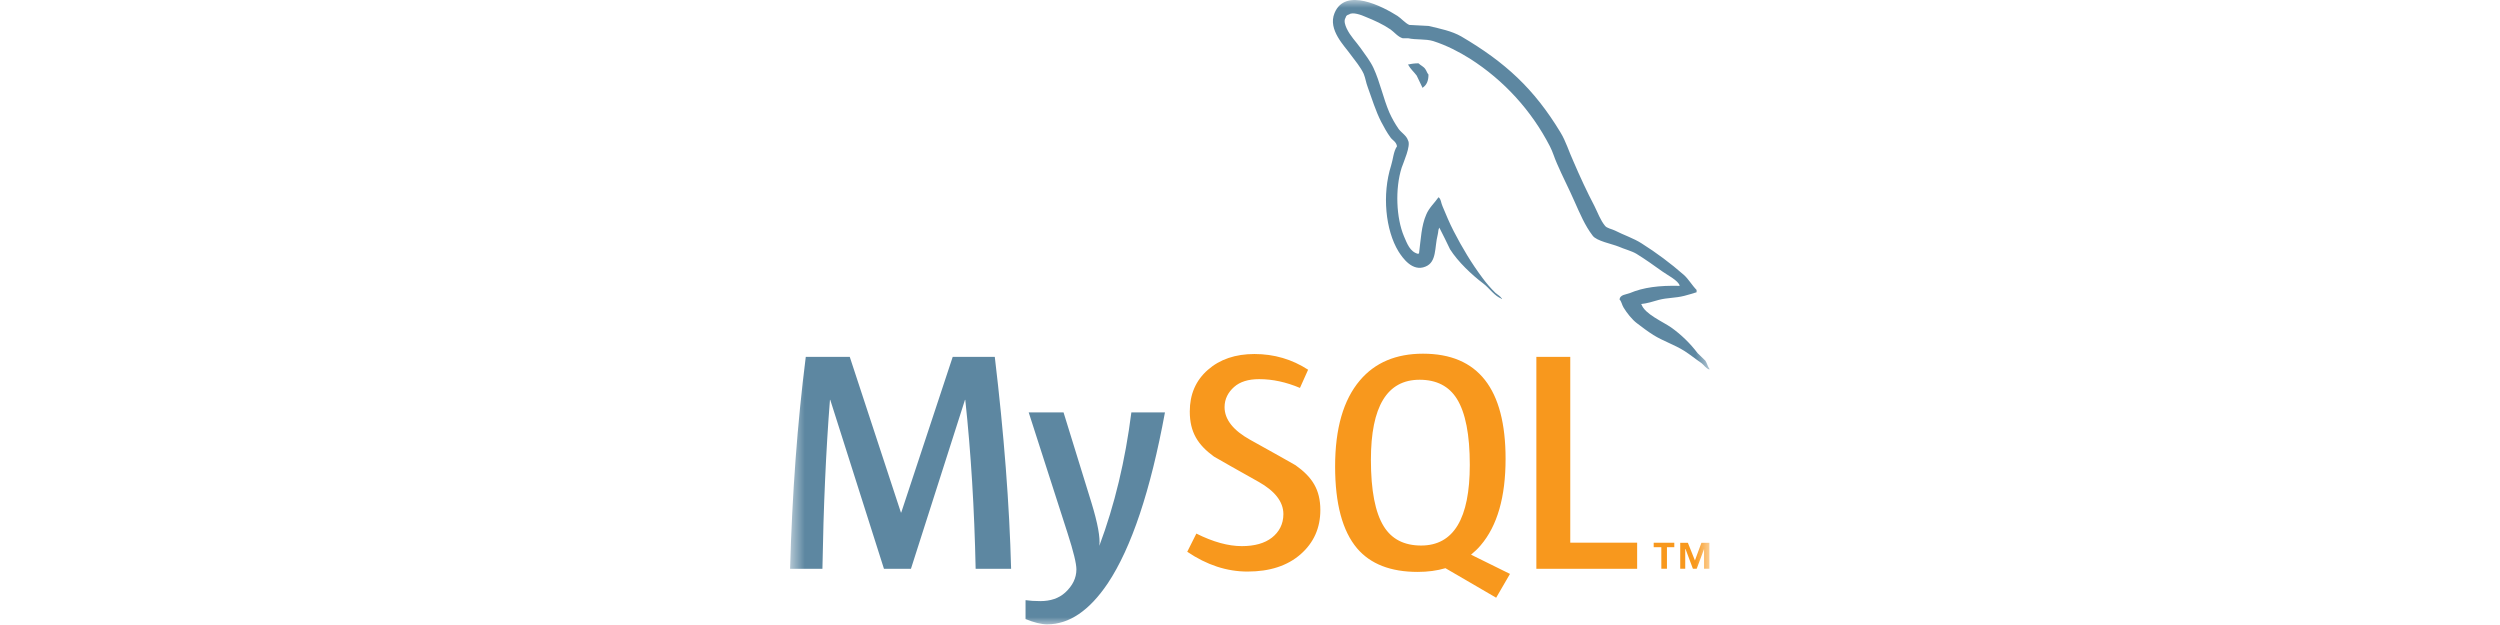 <svg width="160" height="40" viewBox="0 0 160 40" fill="none" xmlns="http://www.w3.org/2000/svg">
<mask id="mask0_344_226" style="mask-type:luminance" maskUnits="userSpaceOnUse" x="50" y="0" width="60" height="40">
<path d="M50.566 0H109.434V40H50.566V0Z" fill="white"/>
</mask>
<g mask="url(#mask0_344_226)">
<path d="M64.711 36.402H62.441C62.361 32.57 62.14 28.967 61.778 25.592H61.758L58.301 36.402H56.573L53.137 25.592H53.117C52.862 28.832 52.702 32.436 52.635 36.402H50.565C50.699 31.579 51.035 27.058 51.57 22.838H54.384L57.659 32.804H57.679L60.974 22.838H63.666C64.256 27.781 64.604 32.303 64.711 36.402ZM74.557 26.394C73.633 31.41 72.413 35.054 70.9 37.33C69.72 39.081 68.428 39.958 67.021 39.958C66.646 39.958 66.183 39.845 65.635 39.62V38.41C65.903 38.45 66.218 38.471 66.579 38.471C67.236 38.471 67.765 38.291 68.167 37.928C68.649 37.487 68.89 36.99 68.89 36.442C68.89 36.065 68.702 35.296 68.327 34.131L65.837 26.394H68.067L69.855 32.18C70.256 33.494 70.424 34.411 70.357 34.934C71.335 32.322 72.017 29.474 72.407 26.394H74.557Z" fill="#5D87A1"/>
<path d="M104.777 36.402H98.327V22.838H100.497V34.732H104.777V36.402ZM96.639 36.73L94.146 35.499C94.367 35.317 94.579 35.121 94.769 34.893C95.829 33.648 96.357 31.807 96.357 29.368C96.357 24.881 94.597 22.636 91.073 22.636C89.346 22.636 87.998 23.206 87.034 24.345C85.975 25.591 85.447 27.425 85.447 29.851C85.447 32.235 85.915 33.984 86.853 35.094C87.71 36.099 89.003 36.602 90.732 36.602C91.377 36.602 91.969 36.523 92.508 36.364L95.754 38.254L96.639 36.73ZM88.562 33.688C88.012 32.804 87.738 31.385 87.738 29.429C87.738 26.014 88.775 24.304 90.853 24.304C91.938 24.304 92.734 24.714 93.243 25.529C93.792 26.414 94.067 27.82 94.067 29.749C94.067 33.192 93.029 34.914 90.953 34.914C89.867 34.914 89.071 34.507 88.562 33.688ZM84.502 32.642C84.502 33.792 84.079 34.736 83.236 35.475C82.392 36.211 81.26 36.58 79.842 36.58C78.515 36.58 77.229 36.157 75.984 35.313L76.567 34.149C77.638 34.685 78.608 34.952 79.479 34.952C80.296 34.952 80.935 34.771 81.399 34.412C81.861 34.051 82.137 33.545 82.137 32.906C82.137 32.1 81.575 31.411 80.544 30.834C79.594 30.312 77.692 29.22 77.692 29.22C76.662 28.47 76.146 27.663 76.146 26.335C76.146 25.235 76.531 24.348 77.3 23.673C78.071 22.995 79.066 22.657 80.285 22.657C81.544 22.657 82.689 22.994 83.719 23.662L83.197 24.827C82.315 24.453 81.444 24.265 80.586 24.265C79.891 24.265 79.353 24.433 78.98 24.768C78.604 25.102 78.372 25.53 78.372 26.055C78.372 26.857 78.946 27.555 80.004 28.143C80.968 28.666 82.917 29.776 82.917 29.776C83.973 30.526 84.502 31.325 84.502 32.642Z" fill="#F8981D"/>
<path d="M107.5 18.295C106.188 18.261 105.173 18.393 104.32 18.754C104.074 18.852 103.683 18.852 103.649 19.164C103.782 19.294 103.797 19.507 103.912 19.689C104.109 20.016 104.452 20.457 104.764 20.687C105.108 20.95 105.453 21.211 105.814 21.44C106.452 21.835 107.174 22.064 107.795 22.457C108.157 22.686 108.517 22.982 108.879 23.227C109.058 23.359 109.172 23.572 109.403 23.654V23.604C109.287 23.456 109.254 23.244 109.14 23.079L108.648 22.604C108.168 21.969 107.593 21.411 106.944 20.95C106.42 20.589 105.272 20.097 105.059 19.493L105.026 19.459C105.387 19.425 105.814 19.295 106.157 19.194C106.714 19.047 107.223 19.081 107.795 18.934C108.058 18.868 108.319 18.785 108.583 18.704V18.556C108.287 18.261 108.075 17.869 107.763 17.59C106.915 16.849 106.011 16.175 105.059 15.574C104.55 15.246 103.896 15.034 103.354 14.754C103.159 14.656 102.83 14.607 102.715 14.444C102.421 14.083 102.256 13.608 102.042 13.181C101.568 12.281 101.108 11.281 100.699 10.329C100.404 9.69 100.224 9.052 99.863 8.461C98.174 5.675 96.34 3.988 93.521 2.332C92.915 1.987 92.194 1.84 91.424 1.66L90.194 1.595C89.933 1.48 89.67 1.168 89.441 1.02C88.505 0.43 86.097 -0.847 85.409 0.84C84.966 1.907 86.065 2.955 86.442 3.496C86.721 3.872 87.082 4.299 87.277 4.726C87.392 5.004 87.424 5.299 87.54 5.594C87.802 6.315 88.047 7.117 88.392 7.79C88.572 8.133 88.768 8.494 88.998 8.805C89.13 8.986 89.358 9.067 89.408 9.363C89.18 9.689 89.162 10.182 89.031 10.592C88.441 12.443 88.671 14.737 89.507 16.098C89.769 16.508 90.393 17.41 91.227 17.064C91.966 16.769 91.802 15.835 92.014 15.016C92.064 14.818 92.031 14.688 92.129 14.559V14.591C92.358 15.049 92.589 15.491 92.801 15.951C93.309 16.753 94.194 17.589 94.931 18.145C95.325 18.442 95.636 18.949 96.127 19.13V19.08H96.095C95.995 18.934 95.85 18.868 95.719 18.754C95.408 18.45 95.124 18.122 94.867 17.771C94.18 16.853 93.571 15.836 93.032 14.787C92.768 14.278 92.54 13.722 92.327 13.214C92.228 13.018 92.228 12.722 92.064 12.624C91.817 12.984 91.458 13.296 91.278 13.737C90.966 14.443 90.934 15.311 90.818 16.214L90.753 16.246C90.231 16.114 90.05 15.574 89.851 15.116C89.361 13.951 89.278 12.083 89.704 10.739C89.818 10.396 90.312 9.314 90.114 8.987C90.016 8.673 89.688 8.495 89.508 8.247C89.28 7.916 89.082 7.566 88.918 7.199C88.524 6.282 88.326 5.265 87.903 4.349C87.705 3.921 87.362 3.479 87.083 3.085C86.771 2.643 86.428 2.332 86.181 1.807C86.099 1.627 85.985 1.332 86.116 1.137C86.148 1.005 86.215 0.955 86.346 0.923C86.558 0.743 87.164 0.971 87.377 1.07C87.985 1.316 88.493 1.545 89 1.889C89.23 2.054 89.475 2.365 89.77 2.447H90.115C90.638 2.561 91.228 2.479 91.721 2.627C92.589 2.906 93.375 3.315 94.081 3.757C96.251 5.141 98.015 7.075 99.193 9.363C99.389 9.739 99.472 10.083 99.651 10.477C99.996 11.28 100.423 12.1 100.766 12.887C101.11 13.657 101.438 14.442 101.93 15.082C102.175 15.426 103.161 15.606 103.602 15.786C103.929 15.934 104.438 16.064 104.733 16.244C105.29 16.588 105.846 16.982 106.37 17.36C106.631 17.557 107.451 17.967 107.5 18.295ZM90.783 4.053C90.557 4.051 90.331 4.078 90.113 4.135V4.168H90.143C90.276 4.43 90.505 4.612 90.669 4.84C90.801 5.103 90.916 5.364 91.045 5.626L91.077 5.593C91.307 5.43 91.423 5.167 91.423 4.773C91.323 4.658 91.308 4.545 91.225 4.43C91.128 4.266 90.915 4.184 90.783 4.053Z" fill="#5D87A1"/>
<path d="M109.061 36.4H109.401V34.738H108.891L108.476 35.872L108.024 34.738H107.534V36.4H107.855V35.135H107.873L108.346 36.4H108.59L109.061 35.135V36.4ZM106.326 36.4H106.685V35.02H107.155V34.737H105.836V35.019H106.325L106.326 36.399V36.4Z" fill="#F8981D"/>
</g>
</svg>
